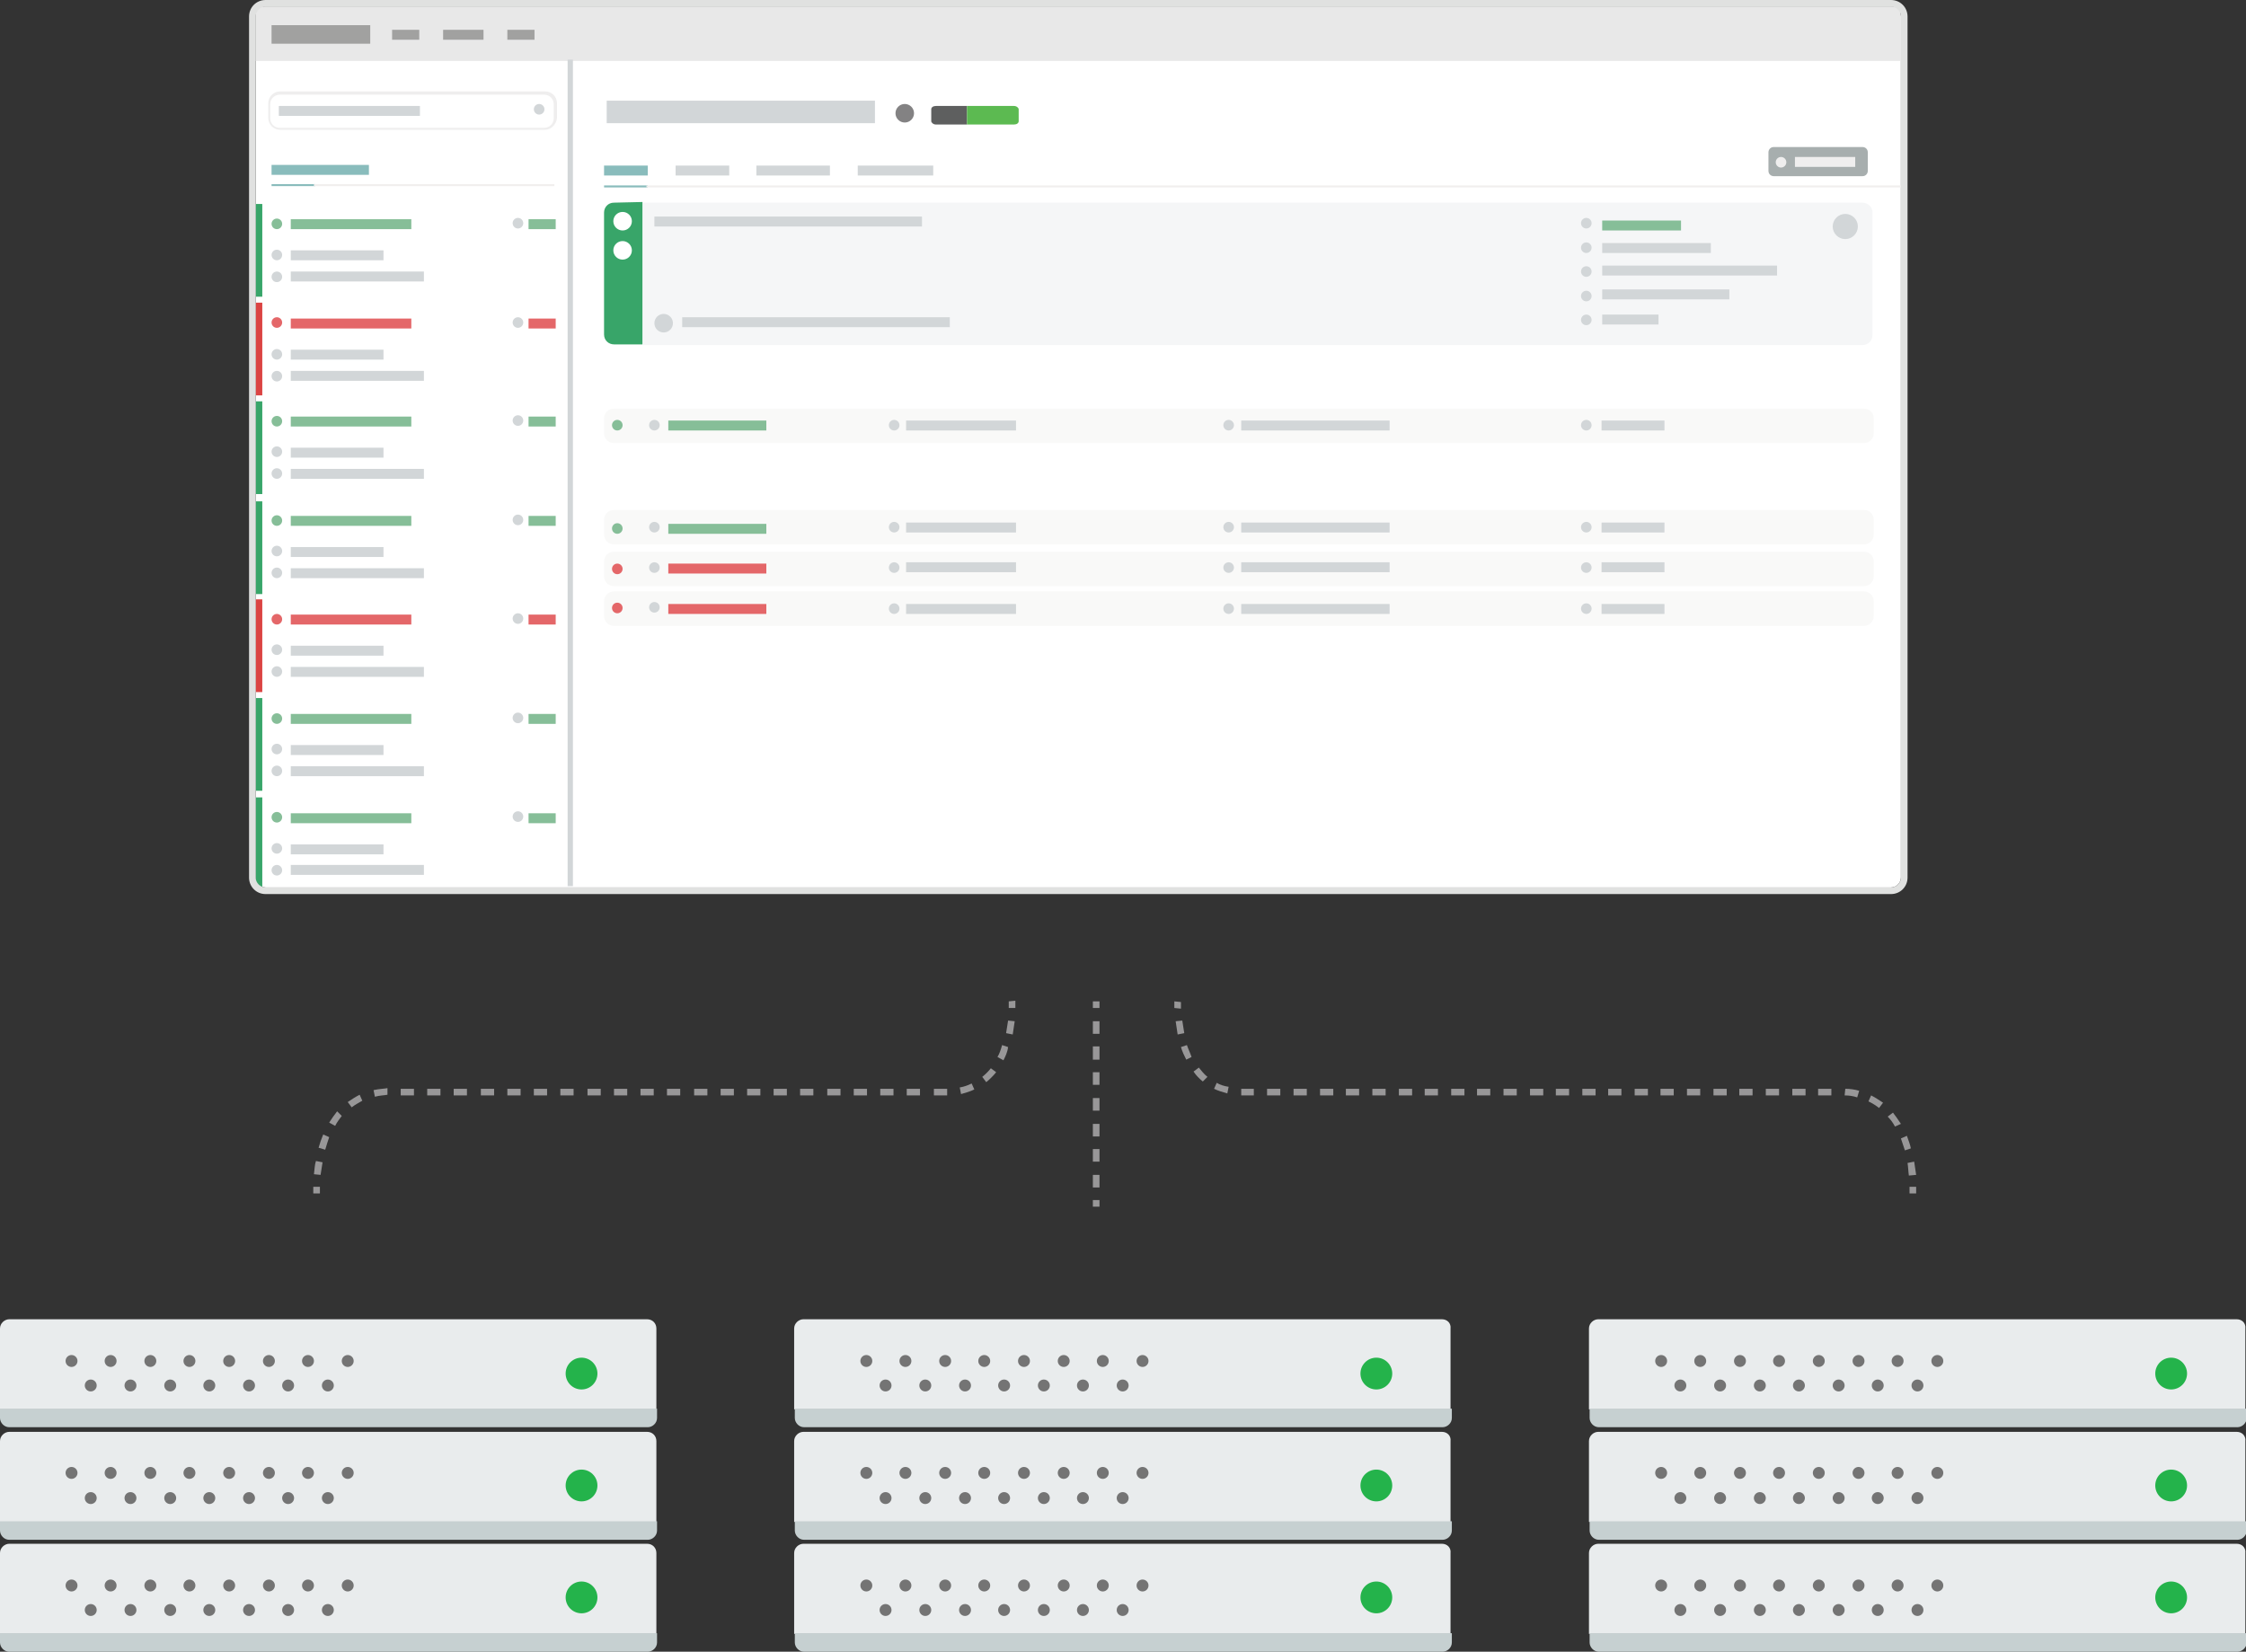 <?xml version="1.0" encoding="utf-8"?>
<!-- Generator: Adobe Illustrator 19.1.0, SVG Export Plug-In . SVG Version: 6.00 Build 0)  -->
<svg version="1.1" id="Layer_1" xmlns="http://www.w3.org/2000/svg" xmlns:xlink="http://www.w3.org/1999/xlink" x="0px" y="0px"
	 viewBox="-341 260.6 339.1 249.4" style="enable-background:new -341 260.6 339.1 249.4;" xml:space="preserve">
<rect x="-341" y="260.6" width="339.1" height="249.4" fill="#333333" stroke="none"/>
<style type="text/css">
	.st0{fill:#FFFFFF;}
	.st1{fill:#E9ECED;}
	.st2{fill:#C6D0D1;}
	.st3{fill:#24B34B;}
	.st4{fill:#747474;}
	.st5{fill:#989798;}
	.st6{fill:#F5F6F7;}
	.st7{fill:#38A569;}
	.st8{fill:#E8E8E8;}
	.st9{fill:#DB4443;}
	.st10{fill:#F9F9F8;}
	.st11{fill:#D2D6D8;}
	.st12{fill:#86BE98;}
	.st13{fill:#A1A1A0;}
	.st14{fill:#89BCBC;}
	.st15{fill:#F1EFEE;}
	.st16{fill:#E46769;}
	.st17{fill:#838283;}
	.st18{fill:#A7AEAE;}
	.st19{fill:#EFEEEE;}
	.st20{fill:#5E5F5F;}
	.st21{fill:#5CBA51;}
	.st22{fill:#E0E1E0;}
</style>
<path class="st0" d="M-55.5,394.6c0.8,0,1.5-0.7,1.5-1.5v-130c0-0.8-0.7-1.5-1.5-1.5h-245.4c-0.8,0-1.5,0.7-1.5,1.5v130
	c0,0.8,0.7,1.5,1.5,1.5H-55.5"/>
<g id="ServerRackLeft">
	<g>
		<g>
			<g>
				<path class="st1" d="M-243.3,493.7h-96.3c-0.7,0-1.4,0.6-1.4,1.4v12.2h99.1v-12.2C-241.9,494.3-242.5,493.7-243.3,493.7z"/>
			</g>
			<g>
				<path class="st2" d="M-341,508.6c0,0.7,0.6,1.4,1.4,1.4h96.4c0.7,0,1.4-0.6,1.4-1.4v-1.4H-341V508.6z"/>
			</g>
		</g>
		<g>
			<circle class="st3" cx="-253.2" cy="501.8" r="2.4"/>
		</g>
		<g>
			<g>
				<circle class="st4" cx="-288.5" cy="500" r="0.9"/>
			</g>
			<g>
				<circle class="st4" cx="-294.5" cy="500" r="0.9"/>
			</g>
			<g>
				<circle class="st4" cx="-300.4" cy="500" r="0.9"/>
			</g>
			<g>
				<circle class="st4" cx="-306.4" cy="500" r="0.9"/>
			</g>
			<g>
				<circle class="st4" cx="-312.4" cy="500" r="0.9"/>
			</g>
			<g>
				<circle class="st4" cx="-318.3" cy="500" r="0.9"/>
			</g>
			<g>
				<circle class="st4" cx="-324.3" cy="500" r="0.9"/>
			</g>
			<g>
				<circle class="st4" cx="-291.5" cy="503.7" r="0.9"/>
			</g>
			<g>
				<circle class="st4" cx="-297.5" cy="503.7" r="0.9"/>
			</g>
			<g>
				<circle class="st4" cx="-303.4" cy="503.7" r="0.9"/>
			</g>
			<g>
				<circle class="st4" cx="-309.4" cy="503.7" r="0.9"/>
			</g>
			<g>
				<circle class="st4" cx="-315.3" cy="503.7" r="0.9"/>
			</g>
			<g>
				<circle class="st4" cx="-321.3" cy="503.7" r="0.9"/>
			</g>
			<g>
				<circle class="st4" cx="-330.2" cy="500" r="0.9"/>
			</g>
			<g>
				<circle class="st4" cx="-327.3" cy="503.7" r="0.9"/>
			</g>
		</g>
	</g>
	<g>
		<g>
			<g>
				<path class="st1" d="M-243.3,476.8h-96.3c-0.7,0-1.4,0.6-1.4,1.4v12.2h99.1v-12.2C-241.9,477.4-242.5,476.8-243.3,476.8z"/>
			</g>
			<g>
				<path class="st2" d="M-341,491.7c0,0.7,0.6,1.4,1.4,1.4h96.4c0.7,0,1.4-0.6,1.4-1.4v-1.4H-341V491.7z"/>
			</g>
		</g>
		<g>
			<circle class="st3" cx="-253.2" cy="484.9" r="2.4"/>
		</g>
		<g>
			<g>
				<circle class="st4" cx="-288.5" cy="483" r="0.9"/>
			</g>
			<g>
				<circle class="st4" cx="-294.5" cy="483" r="0.9"/>
			</g>
			<g>
				<circle class="st4" cx="-300.4" cy="483" r="0.9"/>
			</g>
			<g>
				<circle class="st4" cx="-306.4" cy="483" r="0.9"/>
			</g>
			<g>
				<circle class="st4" cx="-312.4" cy="483" r="0.9"/>
			</g>
			<g>
				<circle class="st4" cx="-318.3" cy="483" r="0.9"/>
			</g>
			<g>
				<circle class="st4" cx="-324.3" cy="483" r="0.9"/>
			</g>
			<g>
				<circle class="st4" cx="-291.5" cy="486.8" r="0.9"/>
			</g>
			<g>
				<circle class="st4" cx="-297.5" cy="486.8" r="0.9"/>
			</g>
			<g>
				<circle class="st4" cx="-303.4" cy="486.8" r="0.9"/>
			</g>
			<g>
				<circle class="st4" cx="-309.4" cy="486.8" r="0.9"/>
			</g>
			<g>
				<circle class="st4" cx="-315.3" cy="486.8" r="0.9"/>
			</g>
			<g>
				<circle class="st4" cx="-321.3" cy="486.8" r="0.9"/>
			</g>
			<g>
				<circle class="st4" cx="-330.2" cy="483" r="0.9"/>
			</g>
			<g>
				<circle class="st4" cx="-327.3" cy="486.8" r="0.9"/>
			</g>
		</g>
	</g>
	<g>
		<g>
			<g>
				<path class="st1" d="M-243.3,459.8h-96.3c-0.7,0-1.4,0.6-1.4,1.4v12.2h99.1v-12.2C-241.9,460.4-242.5,459.8-243.3,459.8z"/>
			</g>
			<g>
				<path class="st2" d="M-341,474.7c0,0.7,0.6,1.4,1.4,1.4h96.4c0.7,0,1.4-0.6,1.4-1.4v-1.4H-341V474.7z"/>
			</g>
		</g>
		<g>
			<circle class="st3" cx="-253.2" cy="468" r="2.4"/>
		</g>
		<g>
			<g>
				<circle class="st4" cx="-288.5" cy="466.1" r="0.9"/>
			</g>
			<g>
				<circle class="st4" cx="-294.5" cy="466.1" r="0.9"/>
			</g>
			<g>
				<circle class="st4" cx="-300.4" cy="466.1" r="0.9"/>
			</g>
			<g>
				<circle class="st4" cx="-306.4" cy="466.1" r="0.9"/>
			</g>
			<g>
				<circle class="st4" cx="-312.4" cy="466.1" r="0.9"/>
			</g>
			<g>
				<circle class="st4" cx="-318.3" cy="466.1" r="0.9"/>
			</g>
			<g>
				<circle class="st4" cx="-324.3" cy="466.1" r="0.9"/>
			</g>
			<g>
				<circle class="st4" cx="-291.5" cy="469.8" r="0.9"/>
			</g>
			<g>
				<circle class="st4" cx="-297.5" cy="469.8" r="0.9"/>
			</g>
			<g>
				<circle class="st4" cx="-303.4" cy="469.8" r="0.9"/>
			</g>
			<g>
				<circle class="st4" cx="-309.4" cy="469.8" r="0.9"/>
			</g>
			<g>
				<circle class="st4" cx="-315.3" cy="469.8" r="0.9"/>
			</g>
			<g>
				<circle class="st4" cx="-321.3" cy="469.8" r="0.9"/>
			</g>
			<g>
				<circle class="st4" cx="-330.2" cy="466.1" r="0.9"/>
			</g>
			<g>
				<circle class="st4" cx="-327.3" cy="469.8" r="0.9"/>
			</g>
		</g>
	</g>
</g>
<g id="ServerRackMiddle">
	<g>
		<g>
			<g>
				<path class="st1" d="M-123.3,493.7h-96.4c-0.7,0-1.4,0.6-1.4,1.4v12.2h99.1v-12.2C-121.9,494.3-122.5,493.7-123.3,493.7z"/>
			</g>
			<g>
				<path class="st2" d="M-221,508.6c0,0.7,0.6,1.4,1.4,1.4h96.4c0.7,0,1.4-0.6,1.4-1.4v-1.4H-221V508.6z"/>
			</g>
		</g>
		<g>
			<circle class="st3" cx="-133.2" cy="501.8" r="2.4"/>
		</g>
		<g>
			<g>
				<circle class="st4" cx="-168.5" cy="500" r="0.9"/>
			</g>
			<g>
				<circle class="st4" cx="-174.5" cy="500" r="0.9"/>
			</g>
			<g>
				<circle class="st4" cx="-180.4" cy="500" r="0.9"/>
			</g>
			<g>
				<circle class="st4" cx="-186.4" cy="500" r="0.9"/>
			</g>
			<g>
				<circle class="st4" cx="-192.4" cy="500" r="0.9"/>
			</g>
			<g>
				<circle class="st4" cx="-198.3" cy="500" r="0.9"/>
			</g>
			<g>
				<circle class="st4" cx="-204.3" cy="500" r="0.9"/>
			</g>
			<g>
				<circle class="st4" cx="-171.5" cy="503.7" r="0.9"/>
			</g>
			<g>
				<circle class="st4" cx="-177.5" cy="503.7" r="0.9"/>
			</g>
			<g>
				<circle class="st4" cx="-183.4" cy="503.7" r="0.9"/>
			</g>
			<g>
				<circle class="st4" cx="-189.4" cy="503.7" r="0.9"/>
			</g>
			<g>
				<circle class="st4" cx="-195.3" cy="503.7" r="0.9"/>
			</g>
			<g>
				<circle class="st4" cx="-201.3" cy="503.7" r="0.9"/>
			</g>
			<g>
				<circle class="st4" cx="-210.2" cy="500" r="0.9"/>
			</g>
			<g>
				<circle class="st4" cx="-207.3" cy="503.7" r="0.9"/>
			</g>
		</g>
	</g>
	<g>
		<g>
			<g>
				<path class="st1" d="M-123.3,476.8h-96.4c-0.7,0-1.4,0.6-1.4,1.4v12.2h99.1v-12.2C-121.9,477.4-122.5,476.8-123.3,476.8z"/>
			</g>
			<g>
				<path class="st2" d="M-221,491.7c0,0.7,0.6,1.4,1.4,1.4h96.4c0.7,0,1.4-0.6,1.4-1.4v-1.4H-221V491.7z"/>
			</g>
		</g>
		<g>
			<circle class="st3" cx="-133.2" cy="484.9" r="2.4"/>
		</g>
		<g>
			<g>
				<circle class="st4" cx="-168.5" cy="483" r="0.9"/>
			</g>
			<g>
				<circle class="st4" cx="-174.5" cy="483" r="0.9"/>
			</g>
			<g>
				<circle class="st4" cx="-180.4" cy="483" r="0.9"/>
			</g>
			<g>
				<circle class="st4" cx="-186.4" cy="483" r="0.9"/>
			</g>
			<g>
				<circle class="st4" cx="-192.4" cy="483" r="0.9"/>
			</g>
			<g>
				<circle class="st4" cx="-198.3" cy="483" r="0.9"/>
			</g>
			<g>
				<circle class="st4" cx="-204.3" cy="483" r="0.9"/>
			</g>
			<g>
				<circle class="st4" cx="-171.5" cy="486.8" r="0.9"/>
			</g>
			<g>
				<circle class="st4" cx="-177.5" cy="486.8" r="0.9"/>
			</g>
			<g>
				<circle class="st4" cx="-183.4" cy="486.8" r="0.9"/>
			</g>
			<g>
				<circle class="st4" cx="-189.4" cy="486.8" r="0.9"/>
			</g>
			<g>
				<circle class="st4" cx="-195.3" cy="486.8" r="0.9"/>
			</g>
			<g>
				<circle class="st4" cx="-201.3" cy="486.8" r="0.9"/>
			</g>
			<g>
				<circle class="st4" cx="-210.2" cy="483" r="0.9"/>
			</g>
			<g>
				<circle class="st4" cx="-207.3" cy="486.8" r="0.9"/>
			</g>
		</g>
	</g>
	<g>
		<g>
			<g>
				<path class="st1" d="M-123.3,459.8h-96.4c-0.7,0-1.4,0.6-1.4,1.4v12.2h99.1v-12.2C-121.9,460.4-122.5,459.8-123.3,459.8z"/>
			</g>
			<g>
				<path class="st2" d="M-221,474.7c0,0.7,0.6,1.4,1.4,1.4h96.4c0.7,0,1.4-0.6,1.4-1.4v-1.4H-221V474.7z"/>
			</g>
		</g>
		<g>
			<circle class="st3" cx="-133.2" cy="468" r="2.4"/>
		</g>
		<g>
			<g>
				<circle class="st4" cx="-168.5" cy="466.1" r="0.9"/>
			</g>
			<g>
				<circle class="st4" cx="-174.5" cy="466.1" r="0.9"/>
			</g>
			<g>
				<circle class="st4" cx="-180.4" cy="466.1" r="0.9"/>
			</g>
			<g>
				<circle class="st4" cx="-186.4" cy="466.1" r="0.9"/>
			</g>
			<g>
				<circle class="st4" cx="-192.4" cy="466.1" r="0.9"/>
			</g>
			<g>
				<circle class="st4" cx="-198.3" cy="466.1" r="0.9"/>
			</g>
			<g>
				<circle class="st4" cx="-204.3" cy="466.1" r="0.9"/>
			</g>
			<g>
				<circle class="st4" cx="-171.5" cy="469.8" r="0.9"/>
			</g>
			<g>
				<circle class="st4" cx="-177.5" cy="469.8" r="0.9"/>
			</g>
			<g>
				<circle class="st4" cx="-183.4" cy="469.8" r="0.9"/>
			</g>
			<g>
				<circle class="st4" cx="-189.4" cy="469.8" r="0.9"/>
			</g>
			<g>
				<circle class="st4" cx="-195.3" cy="469.8" r="0.9"/>
			</g>
			<g>
				<circle class="st4" cx="-201.3" cy="469.8" r="0.9"/>
			</g>
			<g>
				<circle class="st4" cx="-210.2" cy="466.1" r="0.9"/>
			</g>
			<g>
				<circle class="st4" cx="-207.3" cy="469.8" r="0.9"/>
			</g>
		</g>
	</g>
</g>
<g id="ServerRackRight">
	<g>
		<g>
			<g>
				<path class="st1" d="M-3.3,493.7h-96.4c-0.7,0-1.4,0.6-1.4,1.4v12.2H-2v-12.2C-1.9,494.3-2.5,493.7-3.3,493.7z"/>
			</g>
			<g>
				<path class="st2" d="M-101,508.6c0,0.7,0.6,1.4,1.4,1.4h96.4c0.7,0,1.4-0.6,1.4-1.4v-1.4H-101V508.6z"/>
			</g>
		</g>
		<g>
			<circle class="st3" cx="-13.2" cy="501.8" r="2.4"/>
		</g>
		<g>
			<g>
				<circle class="st4" cx="-48.5" cy="500" r="0.9"/>
			</g>
			<g>
				<circle class="st4" cx="-54.5" cy="500" r="0.9"/>
			</g>
			<g>
				<circle class="st4" cx="-60.4" cy="500" r="0.9"/>
			</g>
			<g>
				<circle class="st4" cx="-66.4" cy="500" r="0.9"/>
			</g>
			<g>
				<circle class="st4" cx="-72.4" cy="500" r="0.9"/>
			</g>
			<g>
				<circle class="st4" cx="-78.3" cy="500" r="0.9"/>
			</g>
			<g>
				<circle class="st4" cx="-84.3" cy="500" r="0.9"/>
			</g>
			<g>
				<circle class="st4" cx="-51.5" cy="503.7" r="0.9"/>
			</g>
			<g>
				<circle class="st4" cx="-57.5" cy="503.7" r="0.9"/>
			</g>
			<g>
				<circle class="st4" cx="-63.4" cy="503.7" r="0.9"/>
			</g>
			<g>
				<circle class="st4" cx="-69.4" cy="503.7" r="0.9"/>
			</g>
			<g>
				<circle class="st4" cx="-75.3" cy="503.7" r="0.9"/>
			</g>
			<g>
				<circle class="st4" cx="-81.3" cy="503.7" r="0.9"/>
			</g>
			<g>
				<circle class="st4" cx="-90.2" cy="500" r="0.9"/>
			</g>
			<g>
				<circle class="st4" cx="-87.3" cy="503.7" r="0.9"/>
			</g>
		</g>
	</g>
	<g>
		<g>
			<g>
				<path class="st1" d="M-3.3,476.8h-96.4c-0.7,0-1.4,0.6-1.4,1.4v12.2H-2v-12.2C-1.9,477.4-2.5,476.8-3.3,476.8z"/>
			</g>
			<g>
				<path class="st2" d="M-101,491.7c0,0.7,0.6,1.4,1.4,1.4h96.4c0.7,0,1.4-0.6,1.4-1.4v-1.4H-101V491.7z"/>
			</g>
		</g>
		<g>
			<circle class="st3" cx="-13.2" cy="484.9" r="2.4"/>
		</g>
		<g>
			<g>
				<circle class="st4" cx="-48.5" cy="483" r="0.9"/>
			</g>
			<g>
				<circle class="st4" cx="-54.5" cy="483" r="0.9"/>
			</g>
			<g>
				<circle class="st4" cx="-60.4" cy="483" r="0.9"/>
			</g>
			<g>
				<circle class="st4" cx="-66.4" cy="483" r="0.9"/>
			</g>
			<g>
				<circle class="st4" cx="-72.4" cy="483" r="0.9"/>
			</g>
			<g>
				<circle class="st4" cx="-78.3" cy="483" r="0.9"/>
			</g>
			<g>
				<circle class="st4" cx="-84.3" cy="483" r="0.9"/>
			</g>
			<g>
				<circle class="st4" cx="-51.5" cy="486.8" r="0.9"/>
			</g>
			<g>
				<circle class="st4" cx="-57.5" cy="486.8" r="0.9"/>
			</g>
			<g>
				<circle class="st4" cx="-63.4" cy="486.8" r="0.9"/>
			</g>
			<g>
				<circle class="st4" cx="-69.4" cy="486.8" r="0.9"/>
			</g>
			<g>
				<circle class="st4" cx="-75.3" cy="486.8" r="0.9"/>
			</g>
			<g>
				<circle class="st4" cx="-81.3" cy="486.8" r="0.9"/>
			</g>
			<g>
				<circle class="st4" cx="-90.2" cy="483" r="0.9"/>
			</g>
			<g>
				<circle class="st4" cx="-87.3" cy="486.8" r="0.9"/>
			</g>
		</g>
	</g>
	<g>
		<g>
			<g>
				<path class="st1" d="M-3.3,459.8h-96.4c-0.7,0-1.4,0.6-1.4,1.4v12.2H-2v-12.2C-1.9,460.4-2.5,459.8-3.3,459.8z"/>
			</g>
			<g>
				<path class="st2" d="M-101,474.7c0,0.7,0.6,1.4,1.4,1.4h96.4c0.7,0,1.4-0.6,1.4-1.4v-1.4H-101V474.7z"/>
			</g>
		</g>
		<g>
			<circle class="st3" cx="-13.2" cy="468" r="2.4"/>
		</g>
		<g>
			<g>
				<circle class="st4" cx="-48.5" cy="466.1" r="0.9"/>
			</g>
			<g>
				<circle class="st4" cx="-54.5" cy="466.1" r="0.9"/>
			</g>
			<g>
				<circle class="st4" cx="-60.4" cy="466.1" r="0.9"/>
			</g>
			<g>
				<circle class="st4" cx="-66.4" cy="466.1" r="0.9"/>
			</g>
			<g>
				<circle class="st4" cx="-72.4" cy="466.1" r="0.9"/>
			</g>
			<g>
				<circle class="st4" cx="-78.3" cy="466.1" r="0.9"/>
			</g>
			<g>
				<circle class="st4" cx="-84.3" cy="466.1" r="0.9"/>
			</g>
			<g>
				<circle class="st4" cx="-51.5" cy="469.8" r="0.9"/>
			</g>
			<g>
				<circle class="st4" cx="-57.5" cy="469.8" r="0.9"/>
			</g>
			<g>
				<circle class="st4" cx="-63.4" cy="469.8" r="0.9"/>
			</g>
			<g>
				<circle class="st4" cx="-69.4" cy="469.8" r="0.9"/>
			</g>
			<g>
				<circle class="st4" cx="-75.3" cy="469.8" r="0.9"/>
			</g>
			<g>
				<circle class="st4" cx="-81.3" cy="469.8" r="0.9"/>
			</g>
			<g>
				<circle class="st4" cx="-90.2" cy="466.1" r="0.9"/>
			</g>
			<g>
				<circle class="st4" cx="-87.3" cy="469.8" r="0.9"/>
			</g>
		</g>
	</g>
</g>
<g id="DottedLines">
	<g>
		<g>
			<rect x="-176" y="411.8" class="st5" width="1" height="1"/>
		</g>
		<g>
			<path class="st5" d="M-175,439.9h-1V438h1V439.9z M-175,436h-1v-1.9h1V436z M-175,432.2h-1v-1.9h1V432.2z M-175,428.3h-1v-1.9h1
				V428.3z M-175,424.4h-1v-1.9h1V424.4z M-175,420.6h-1v-2h1V420.6z M-175,416.7h-1v-1.9h1V416.7z"/>
		</g>
		<g>
			<rect x="-176" y="441.8" class="st5" width="1" height="1"/>
		</g>
	</g>
	<g>
		<g>
			<path class="st5" d="M-163.7,412.8c0-0.6,0-1,0-1l1,0.1c0,0,0,0.4,0,1L-163.7,412.8z"/>
		</g>
		<g>
			<path class="st5" d="M-52.8,438.1c-0.1-0.7-0.1-1.3-0.2-1.9l1-0.2c0.1,0.6,0.2,1.3,0.3,2L-52.8,438.1z M-53.4,434.3
				c-0.2-0.6-0.4-1.2-0.6-1.8l0.9-0.4c0.2,0.6,0.5,1.3,0.6,1.9L-53.4,434.3z M-54.9,430.7c-0.3-0.6-0.7-1.1-1.1-1.5l0.8-0.6
				c0.4,0.5,0.8,1.1,1.2,1.7L-54.9,430.7z M-57.3,427.9c-0.5-0.4-1-0.7-1.6-1l0.4-0.9c0.6,0.3,1.2,0.7,1.8,1.1L-57.3,427.9z
				 M-60.6,426.3c-0.6-0.2-1.2-0.3-1.9-0.3l0.1-1c0.7,0,1.4,0.1,2.1,0.3L-60.6,426.3z M-64.5,426h-2v-1h2V426z M-68.4,426h-2v-1h2
				V426z M-72.4,426h-2v-1h2V426z M-76.4,426h-2v-1h2V426z M-80.3,426h-2v-1h2V426z M-84.3,426h-2v-1h2V426z M-88.3,426h-2v-1h2V426
				z M-92.2,426h-2v-1h2V426z M-96.2,426h-2v-1h2V426z M-100.1,426h-2v-1h2V426z M-104.1,426h-2v-1h2V426z M-108,426h-2v-1h2V426z
				 M-112,426h-2v-1h2V426z M-116,426h-2v-1h2V426z M-119.9,426h-2v-1h2V426z M-123.9,426h-2v-1h2V426z M-127.8,426h-2v-1h2V426z
				 M-131.8,426h-2v-1h2V426z M-135.8,426h-2v-1h2V426z M-139.7,426h-2v-1h2V426z M-143.7,426h-2v-1h2V426z M-147.7,426h-2v-1h2V426
				z M-151.6,426h-1.5c-0.2,0-0.3,0-0.5,0v-1c0.1,0,0.3,0,0.4,0h1.5v1H-151.6z M-155.7,425.7c-0.7-0.2-1.4-0.4-2-0.7l0.4-0.9
				c0.5,0.3,1.1,0.5,1.8,0.6L-155.7,425.7z M-159.4,423.9c-0.5-0.4-1-0.9-1.4-1.5l0.8-0.6c0.4,0.5,0.8,1,1.3,1.4L-159.4,423.9z
				 M-161.9,420.6c-0.3-0.6-0.6-1.2-0.8-1.9l0.9-0.3c0.2,0.6,0.5,1.2,0.7,1.8L-161.9,420.6z M-163.2,416.8c-0.1-0.6-0.2-1.3-0.3-2
				l1-0.1c0.1,0.7,0.2,1.3,0.3,1.9L-163.2,416.8z"/>
		</g>
		<g>
			<path class="st5" d="M-51.7,440.8h-1c0-0.3,0-0.7,0-1h1C-51.7,440.1-51.7,440.5-51.7,440.8z"/>
		</g>
	</g>
	<g>
		<g>
			<path class="st5" d="M-187.7,412.8h-1c0-0.6,0-0.9,0-1l1-0.1C-187.7,411.7-187.7,412.1-187.7,412.8z"/>
		</g>
		<g>
			<path class="st5" d="M-292.6,438l-1-0.1c0.1-0.7,0.1-1.4,0.3-2l1,0.2C-292.4,436.7-292.5,437.3-292.6,438z M-291.9,434.2l-1-0.3
				c0.2-0.7,0.4-1.3,0.7-2l0.9,0.4C-291.5,432.9-291.7,433.5-291.9,434.2z M-290.4,430.6l-0.9-0.5c0.4-0.6,0.8-1.2,1.2-1.7l0.7,0.7
				C-289.7,429.5-290.1,430-290.4,430.6z M-287.9,427.8l-0.6-0.8c0.6-0.4,1.2-0.8,1.8-1.1l0.4,0.9
				C-286.8,427.1-287.4,427.4-287.9,427.8z M-284.4,426.2l-0.2-1c0.9-0.2,1.6-0.2,2.1-0.3v1C-283,426-283.7,426-284.4,426.2z
				 M-198.2,426h-1.8v-1h2v1H-198.2z M-202.1,426h-2v-1h2V426z M-206.1,426h-2v-1h2V426z M-210.1,426h-2v-1h2V426z M-214.1,426h-2
				v-1h2V426z M-218.2,426h-2v-1h2V426z M-222.2,426h-2v-1h2V426z M-226.2,426h-2v-1h2V426z M-230.2,426h-2v-1h2V426z M-234.2,426
				h-2v-1h2V426z M-238.3,426h-2v-1h2V426z M-242.3,426h-2v-1h2V426z M-246.3,426h-2v-1h2V426z M-250.3,426h-2v-1h2V426z
				 M-254.4,426h-2v-1h2V426z M-258.4,426h-2v-1h2V426z M-262.4,426h-2v-1h2V426z M-266.4,426h-2v-1h2V426z M-270.5,426h-2v-1h2V426
				z M-274.5,426h-2v-1h2V426z M-278.5,426h-2v-1h2V426z M-195.9,425.8l-0.2-1c0.6-0.1,1.2-0.3,1.8-0.6l0.4,0.9
				C-194.5,425.4-195.2,425.6-195.9,425.8z M-192.1,424l-0.6-0.8c0.5-0.4,0.9-0.8,1.3-1.3l0.8,0.6
				C-191.1,423.1-191.6,423.6-192.1,424z M-189.5,420.7l-0.9-0.5c0.3-0.5,0.5-1.1,0.7-1.8l0.9,0.3
				C-188.9,419.5-189.2,420.1-189.5,420.7z M-188.1,416.8l-1-0.2c0.1-0.6,0.2-1.3,0.3-1.9l1,0.1C-187.9,415.5-188,416.2-188.1,416.8
				z"/>
		</g>
		<g>
			<path class="st5" d="M-292.7,440.8h-1c0-0.3,0-0.7,0-1h1C-292.7,440.2-292.7,440.5-292.7,440.8z"/>
		</g>
	</g>
</g>
<g id="TravisCI">
	<g>
		<g>
			<g>
				<path class="st6" d="M-59.8,291.2h-184.1v21.5h184.1c0.9,0,1.5-0.7,1.5-1.5v-18.4C-58.2,291.9-59,291.2-59.8,291.2z"/>
			</g>
		</g>
	</g>
	<g>
		<g>
			<path class="st7" d="M-248.3,291.2c-0.9,0-1.5,0.7-1.5,1.5v18.4c0,0.9,0.7,1.5,1.5,1.5h4.3v-21.5L-248.3,291.2L-248.3,291.2z"/>
		</g>
	</g>
	<g>
		<g>
			<rect x="-302.4" y="291.4" class="st7" width="1" height="14"/>
		</g>
	</g>
	<g>
		<g>
			<rect x="-302.4" y="261.6" class="st8" width="248.3" height="8.2"/>
		</g>
	</g>
	<g>
		<g>
			<rect x="-302.4" y="306.3" class="st9" width="1" height="14"/>
		</g>
	</g>
	<g>
		<g>
			<rect x="-302.4" y="351.1" class="st9" width="1" height="14"/>
		</g>
	</g>
	<g>
		<g>
			<rect x="-302.4" y="321.2" class="st7" width="1" height="14"/>
		</g>
	</g>
	<g>
		<g>
			<rect x="-302.4" y="336.3" class="st7" width="1" height="14"/>
		</g>
	</g>
	<g>
		<g>
			<rect x="-302.4" y="366" class="st7" width="1" height="14"/>
		</g>
	</g>
	<g>
		<g>
			<path class="st10" d="M-58.1,326c0,0.9-0.7,1.5-1.5,1.5h-188.7c-0.9,0-1.5-0.7-1.5-1.5v-2.2c0-0.9,0.7-1.5,1.5-1.5h188.7
				c0.9,0,1.5,0.7,1.5,1.5V326L-58.1,326z"/>
		</g>
	</g>
	<g>
		<g>
			<path class="st10" d="M-58.1,341.3c0,0.9-0.7,1.5-1.5,1.5h-188.7c-0.9,0-1.5-0.7-1.5-1.5v-2.2c0-0.9,0.7-1.5,1.5-1.5h188.7
				c0.9,0,1.5,0.7,1.5,1.5V341.3L-58.1,341.3z"/>
		</g>
	</g>
	<g>
		<g>
			<path class="st10" d="M-58.1,347.6c0,0.9-0.7,1.5-1.5,1.5h-188.7c-0.9,0-1.5-0.7-1.5-1.5v-2.2c0-0.9,0.7-1.5,1.5-1.5h188.7
				c0.9,0,1.5,0.7,1.5,1.5V347.6L-58.1,347.6z"/>
		</g>
	</g>
	<g>
		<g>
			<path class="st10" d="M-58.1,353.6c0,0.9-0.7,1.5-1.5,1.5h-188.7c-0.9,0-1.5-0.7-1.5-1.5v-2.2c0-0.9,0.7-1.5,1.5-1.5h188.7
				c0.9,0,1.5,0.7,1.5,1.5V353.6L-58.1,353.6z"/>
		</g>
	</g>
	<g>
		<g>
			<rect x="-302.4" y="381" class="st7" width="1" height="14"/>
		</g>
	</g>
	<g>
		<g>
			<rect x="-297.1" y="298.4" class="st11" width="14" height="1.5"/>
		</g>
	</g>
	<g>
		<g>
			<rect x="-298.9" y="276.6" class="st11" width="21.3" height="1.5"/>
		</g>
	</g>
	<g>
		<g>
			<rect x="-297.1" y="293.7" class="st12" width="18.2" height="1.5"/>
		</g>
	</g>
	<g>
		<g>
			<rect x="-281.8" y="265.1" class="st13" width="4.1" height="1.5"/>
		</g>
	</g>
	<g>
		<g>
			<rect x="-300" y="264.4" class="st13" width="14.9" height="2.8"/>
		</g>
	</g>
	<g>
		<g>
			<rect x="-264.4" y="265.1" class="st13" width="4.1" height="1.5"/>
		</g>
	</g>
	<g>
		<g>
			<rect x="-274.1" y="265.1" class="st13" width="6.1" height="1.5"/>
		</g>
	</g>
	<g>
		<g>
			<rect x="-261.2" y="293.7" class="st12" width="4.1" height="1.5"/>
		</g>
	</g>
	<g>
		<g>
			<rect x="-297.1" y="301.6" class="st11" width="20.1" height="1.5"/>
		</g>
	</g>
	<g>
		<g>
			<rect x="-242.2" y="293.3" class="st11" width="40.4" height="1.5"/>
		</g>
	</g>
	<g>
		<g>
			<rect x="-99.1" y="297.3" class="st11" width="16.4" height="1.5"/>
		</g>
	</g>
	<g>
		<g>
			<rect x="-99.1" y="293.9" class="st12" width="11.9" height="1.5"/>
		</g>
	</g>
	<g>
		<g>
			<rect x="-99.1" y="304.3" class="st11" width="19.2" height="1.5"/>
		</g>
	</g>
	<g>
		<g>
			<rect x="-99.1" y="308.1" class="st11" width="8.5" height="1.5"/>
		</g>
	</g>
	<g>
		<g>
			<rect x="-99.1" y="300.7" class="st11" width="26.4" height="1.5"/>
		</g>
	</g>
	<g>
		<g>
			<rect x="-249.8" y="285.6" class="st14" width="6.6" height="1.5"/>
		</g>
	</g>
	<g>
		<g>
			<rect x="-239" y="285.6" class="st11" width="8.1" height="1.5"/>
		</g>
	</g>
	<g>
		<g>
			<rect x="-226.8" y="285.6" class="st11" width="11.1" height="1.5"/>
		</g>
	</g>
	<g>
		<g>
			<rect x="-211.5" y="285.6" class="st11" width="11.4" height="1.5"/>
		</g>
	</g>
	<g>
		<g>
			<rect x="-249.8" y="288.6" class="st14" width="6.6" height="0.3"/>
		</g>
	</g>
	<g>
		<g>
			<rect x="-243.4" y="288.6" class="st15" width="189.4" height="0.3"/>
		</g>
	</g>
	<g>
		<g>
			<rect x="-300" y="285.5" class="st14" width="14.7" height="1.5"/>
		</g>
	</g>
	<g>
		<g>
			<rect x="-300" y="288.4" class="st14" width="6.6" height="0.3"/>
		</g>
	</g>
	<g>
		<g>
			<rect x="-293.6" y="288.4" class="st15" width="36.3" height="0.3"/>
		</g>
	</g>
	<g>
		<g>
			<rect x="-238" y="308.5" class="st11" width="40.4" height="1.5"/>
		</g>
	</g>
	<g>
		<g>
			<circle class="st12" cx="-299.2" cy="294.4" r="0.8"/>
		</g>
	</g>
	<g>
		<g>
			<circle class="st11" cx="-299.2" cy="299.1" r="0.8"/>
		</g>
	</g>
	<g>
		<g>
			<circle class="st12" cx="-247.8" cy="340.4" r="0.8"/>
		</g>
	</g>
	<g>
		<g>
			<circle class="st16" cx="-247.8" cy="346.5" r="0.8"/>
		</g>
	</g>
	<g>
		<g>
			<circle class="st16" cx="-247.8" cy="352.4" r="0.8"/>
		</g>
	</g>
	<g>
		<g>
			<circle class="st12" cx="-247.8" cy="324.8" r="0.8"/>
		</g>
	</g>
	<g>
		<g>
			<circle class="st11" cx="-262.8" cy="294.3" r="0.8"/>
		</g>
	</g>
	<g>
		<g>
			<circle class="st11" cx="-101.5" cy="294.3" r="0.8"/>
		</g>
	</g>
	<g>
		<g>
			<circle class="st11" cx="-101.5" cy="298" r="0.8"/>
		</g>
	</g>
	<g>
		<g>
			<circle class="st11" cx="-101.5" cy="301.6" r="0.8"/>
		</g>
	</g>
	<g>
		<g>
			<circle class="st11" cx="-101.5" cy="305.3" r="0.8"/>
		</g>
	</g>
	<g>
		<g>
			<circle class="st11" cx="-101.5" cy="308.9" r="0.8"/>
		</g>
	</g>
	<g>
		<g>
			<circle class="st11" cx="-259.6" cy="277.1" r="0.8"/>
		</g>
	</g>
	<g>
		<g>
			<circle class="st11" cx="-299.2" cy="302.4" r="0.8"/>
		</g>
	</g>
	<g>
		<g>
			<rect x="-297.1" y="328.2" class="st11" width="14" height="1.5"/>
		</g>
	</g>
	<g>
		<g>
			<rect x="-297.1" y="323.5" class="st12" width="18.2" height="1.5"/>
		</g>
	</g>
	<g>
		<g>
			<rect x="-261.2" y="323.5" class="st12" width="4.1" height="1.5"/>
		</g>
	</g>
	<g>
		<g>
			<rect x="-297.1" y="331.4" class="st11" width="20.1" height="1.5"/>
		</g>
	</g>
	<g>
		<g>
			<circle class="st12" cx="-299.2" cy="324.2" r="0.8"/>
		</g>
	</g>
	<g>
		<g>
			<circle class="st11" cx="-299.2" cy="328.8" r="0.8"/>
		</g>
	</g>
	<g>
		<g>
			<circle class="st11" cx="-262.8" cy="324.1" r="0.8"/>
		</g>
	</g>
	<g>
		<g>
			<circle class="st11" cx="-242.2" cy="324.8" r="0.8"/>
		</g>
	</g>
	<g>
		<g>
			<g>
				<rect x="-204.2" y="324.1" class="st11" width="16.6" height="1.5"/>
			</g>
		</g>
		<g>
			<g>
				<circle class="st11" cx="-206" cy="324.8" r="0.8"/>
			</g>
		</g>
	</g>
	<g>
		<g>
			<g>
				<rect x="-153.6" y="324.1" class="st11" width="22.4" height="1.5"/>
			</g>
		</g>
		<g>
			<g>
				<circle class="st11" cx="-155.5" cy="324.8" r="0.8"/>
			</g>
		</g>
	</g>
	<g>
		<g>
			<g>
				<rect x="-99.2" y="324.1" class="st11" width="9.5" height="1.5"/>
			</g>
		</g>
		<g>
			<g>
				<circle class="st11" cx="-101.5" cy="324.8" r="0.8"/>
			</g>
		</g>
	</g>
	<g>
		<g>
			<g>
				<rect x="-204.2" y="339.5" class="st11" width="16.6" height="1.5"/>
			</g>
		</g>
		<g>
			<g>
				<circle class="st11" cx="-206" cy="340.2" r="0.8"/>
			</g>
		</g>
	</g>
	<g>
		<g>
			<g>
				<rect x="-153.6" y="339.5" class="st11" width="22.4" height="1.5"/>
			</g>
		</g>
		<g>
			<g>
				<circle class="st11" cx="-155.5" cy="340.2" r="0.8"/>
			</g>
		</g>
	</g>
	<g>
		<g>
			<g>
				<rect x="-99.2" y="339.5" class="st11" width="9.5" height="1.5"/>
			</g>
		</g>
		<g>
			<g>
				<circle class="st11" cx="-101.5" cy="340.2" r="0.8"/>
			</g>
		</g>
	</g>
	<g>
		<g>
			<g>
				<rect x="-204.2" y="345.5" class="st11" width="16.6" height="1.5"/>
			</g>
		</g>
		<g>
			<g>
				<circle class="st11" cx="-206" cy="346.3" r="0.8"/>
			</g>
		</g>
	</g>
	<g>
		<g>
			<g>
				<rect x="-153.6" y="345.5" class="st11" width="22.4" height="1.5"/>
			</g>
		</g>
		<g>
			<g>
				<circle class="st11" cx="-155.5" cy="346.3" r="0.8"/>
			</g>
		</g>
	</g>
	<g>
		<g>
			<g>
				<rect x="-99.2" y="345.5" class="st11" width="9.5" height="1.5"/>
			</g>
		</g>
		<g>
			<g>
				<circle class="st11" cx="-101.5" cy="346.3" r="0.8"/>
			</g>
		</g>
	</g>
	<g>
		<g>
			<g>
				<rect x="-204.2" y="351.8" class="st11" width="16.6" height="1.5"/>
			</g>
		</g>
		<g>
			<g>
				<circle class="st11" cx="-206" cy="352.5" r="0.8"/>
			</g>
		</g>
	</g>
	<g>
		<g>
			<g>
				<rect x="-153.6" y="351.8" class="st11" width="22.4" height="1.5"/>
			</g>
		</g>
		<g>
			<g>
				<circle class="st11" cx="-155.5" cy="352.5" r="0.8"/>
			</g>
		</g>
	</g>
	<g>
		<g>
			<g>
				<rect x="-99.2" y="351.8" class="st11" width="9.5" height="1.5"/>
			</g>
		</g>
		<g>
			<g>
				<circle class="st11" cx="-101.5" cy="352.5" r="0.8"/>
			</g>
		</g>
	</g>
	<g>
		<g>
			<circle class="st11" cx="-240.8" cy="309.4" r="1.4"/>
		</g>
	</g>
	<g>
		<g>
			<circle class="st17" cx="-204.4" cy="277.7" r="1.4"/>
		</g>
	</g>
	<g>
		<g>
			<circle class="st0" cx="-247" cy="294" r="1.4"/>
		</g>
	</g>
	<g>
		<g>
			<circle class="st0" cx="-247" cy="298.4" r="1.4"/>
		</g>
	</g>
	<g>
		<g>
			<circle class="st11" cx="-242.2" cy="340.2" r="0.8"/>
		</g>
	</g>
	<g>
		<g>
			<circle class="st11" cx="-242.2" cy="346.3" r="0.8"/>
		</g>
	</g>
	<g>
		<g>
			<circle class="st11" cx="-242.2" cy="352.3" r="0.8"/>
		</g>
	</g>
	<g>
		<g>
			<circle class="st11" cx="-299.2" cy="332.1" r="0.8"/>
		</g>
	</g>
	<g>
		<g>
			<rect x="-297.1" y="343.2" class="st11" width="14" height="1.5"/>
		</g>
	</g>
	<g>
		<g>
			<rect x="-297.1" y="338.5" class="st12" width="18.2" height="1.5"/>
		</g>
	</g>
	<g>
		<g>
			<rect x="-261.2" y="338.5" class="st12" width="4.1" height="1.5"/>
		</g>
	</g>
	<g>
		<g>
			<rect x="-297.1" y="346.4" class="st11" width="20.1" height="1.5"/>
		</g>
	</g>
	<g>
		<g>
			<circle class="st12" cx="-299.2" cy="339.2" r="0.8"/>
		</g>
	</g>
	<g>
		<g>
			<circle class="st11" cx="-299.2" cy="343.8" r="0.8"/>
		</g>
	</g>
	<g>
		<g>
			<circle class="st11" cx="-262.8" cy="339.1" r="0.8"/>
		</g>
	</g>
	<g>
		<g>
			<circle class="st11" cx="-299.2" cy="347.1" r="0.8"/>
		</g>
	</g>
	<g>
		<g>
			<rect x="-297.1" y="358.1" class="st11" width="14" height="1.5"/>
		</g>
	</g>
	<g>
		<g>
			<rect x="-297.1" y="353.4" class="st16" width="18.2" height="1.5"/>
		</g>
	</g>
	<g>
		<g>
			<rect x="-261.2" y="353.4" class="st16" width="4.1" height="1.5"/>
		</g>
	</g>
	<g>
		<g>
			<rect x="-240.1" y="351.8" class="st16" width="14.8" height="1.5"/>
		</g>
	</g>
	<g>
		<g>
			<rect x="-240.1" y="345.7" class="st16" width="14.8" height="1.5"/>
		</g>
	</g>
	<g>
		<g>
			<rect x="-240.1" y="339.7" class="st12" width="14.8" height="1.5"/>
		</g>
	</g>
	<g>
		<g>
			<rect x="-240.1" y="324.1" class="st12" width="14.8" height="1.5"/>
		</g>
	</g>
	<g>
		<g>
			<rect x="-297.1" y="361.3" class="st11" width="20.1" height="1.5"/>
		</g>
	</g>
	<g>
		<g>
			<circle class="st16" cx="-299.2" cy="354.1" r="0.8"/>
		</g>
	</g>
	<g>
		<g>
			<circle class="st11" cx="-299.2" cy="358.7" r="0.8"/>
		</g>
	</g>
	<g>
		<g>
			<circle class="st11" cx="-262.8" cy="354" r="0.8"/>
		</g>
	</g>
	<g>
		<g>
			<circle class="st11" cx="-299.2" cy="362" r="0.8"/>
		</g>
	</g>
	<g>
		<g>
			<rect x="-297.1" y="313.4" class="st11" width="14" height="1.5"/>
		</g>
	</g>
	<g>
		<g>
			<rect x="-297.1" y="308.7" class="st16" width="18.2" height="1.5"/>
		</g>
	</g>
	<g>
		<g>
			<rect x="-261.2" y="308.7" class="st16" width="4.1" height="1.5"/>
		</g>
	</g>
	<g>
		<g>
			<rect x="-297.1" y="316.6" class="st11" width="20.1" height="1.5"/>
		</g>
	</g>
	<g>
		<g>
			<circle class="st16" cx="-299.2" cy="309.3" r="0.8"/>
		</g>
	</g>
	<g>
		<g>
			<circle class="st11" cx="-299.2" cy="314.1" r="0.8"/>
		</g>
	</g>
	<g>
		<g>
			<circle class="st11" cx="-262.8" cy="309.3" r="0.8"/>
		</g>
	</g>
	<g>
		<g>
			<path class="st18" d="M-59,286.4c0,0.4-0.3,0.8-0.8,0.8h-13.4c-0.4,0-0.8-0.3-0.8-0.8v-2.8c0-0.4,0.3-0.8,0.8-0.8h13.4
				c0.4,0,0.8,0.3,0.8,0.8V286.4z"/>
		</g>
	</g>
	<g>
		<g>
			<circle class="st11" cx="-299.2" cy="317.4" r="0.8"/>
		</g>
	</g>
	<g>
		<g>
			<rect x="-297.1" y="373.1" class="st11" width="14" height="1.5"/>
		</g>
	</g>
	<g>
		<g>
			<rect x="-297.1" y="368.4" class="st12" width="18.2" height="1.5"/>
		</g>
	</g>
	<g>
		<g>
			<rect x="-261.2" y="368.4" class="st12" width="4.1" height="1.5"/>
		</g>
	</g>
	<g>
		<g>
			<rect x="-297.1" y="376.3" class="st11" width="20.1" height="1.5"/>
		</g>
	</g>
	<g>
		<g>
			<circle class="st12" cx="-299.2" cy="369.1" r="0.8"/>
		</g>
	</g>
	<g>
		<g>
			<circle class="st11" cx="-299.2" cy="373.7" r="0.8"/>
		</g>
	</g>
	<g>
		<g>
			<circle class="st11" cx="-262.8" cy="369" r="0.8"/>
		</g>
	</g>
	<g>
		<g>
			<circle class="st11" cx="-299.2" cy="377" r="0.8"/>
		</g>
	</g>
	<g>
		<g>
			<rect x="-297.1" y="388.1" class="st11" width="14" height="1.5"/>
		</g>
	</g>
	<g>
		<g>
			<rect x="-297.1" y="383.4" class="st12" width="18.2" height="1.5"/>
		</g>
	</g>
	<g>
		<g>
			<rect x="-261.2" y="383.4" class="st12" width="4.1" height="1.5"/>
		</g>
	</g>
	<g>
		<g>
			<rect x="-297.1" y="391.2" class="st11" width="20.1" height="1.5"/>
		</g>
	</g>
	<g>
		<g>
			<circle class="st12" cx="-299.2" cy="384" r="0.8"/>
		</g>
	</g>
	<g>
		<g>
			<circle class="st11" cx="-299.2" cy="388.7" r="0.8"/>
		</g>
	</g>
	<g>
		<g>
			<circle class="st11" cx="-262.8" cy="383.9" r="0.8"/>
		</g>
	</g>
	<g>
		<g>
			<circle class="st11" cx="-299.2" cy="392" r="0.8"/>
		</g>
	</g>
	<g>
		<g>
			<g>
				<path class="st19" d="M-258.7,280.2h-40c-1,0-1.8-0.8-1.8-1.8v-2.2c0-1,0.8-1.8,1.8-1.8h40c1,0,1.8,0.8,1.8,1.8v2.2
					C-257,279.4-257.8,280.2-258.7,280.2z M-298.8,274.9c-0.7,0-1.4,0.6-1.4,1.4v2.2c0,0.7,0.6,1.4,1.4,1.4h40
					c0.7,0,1.4-0.6,1.4-1.4v-2.2c0-0.7-0.6-1.4-1.4-1.4H-298.8z"/>
			</g>
		</g>
	</g>
	<g>
		<g>
			<rect x="-255.3" y="269.6" class="st11" width="0.8" height="124.8"/>
		</g>
	</g>
	<g>
		<g>
			<circle class="st11" cx="-62.4" cy="294.8" r="1.9"/>
		</g>
	</g>
	<g>
		<g>
			<rect x="-70" y="284.3" class="st19" width="9.1" height="1.5"/>
		</g>
	</g>
	<g>
		<g>
			<circle class="st19" cx="-72.1" cy="285.1" r="0.8"/>
		</g>
	</g>
	<g>
		<g>
			<path class="st20" d="M-199.7,276.6c-0.4,0-0.7,0.2-0.7,0.5v1.8c0,0.2,0.3,0.5,0.7,0.5h4.7v-2.8H-199.7L-199.7,276.6z"/>
		</g>
	</g>
	<g>
		<g>
			<path class="st21" d="M-187.2,278.9v-1.8c0-0.2-0.3-0.5-0.7-0.5h-7.1v2.8h7.1C-187.5,279.4-187.2,279.2-187.2,278.9z"/>
		</g>
	</g>
	<g>
		<g>
			<rect x="-249.4" y="275.8" class="st11" width="40.5" height="3.4"/>
		</g>
	</g>
	<g>
		<path class="st22" d="M-55.5,395.6h-245.4c-1.4,0-2.5-1.1-2.5-2.5v-130c0-1.4,1.1-2.5,2.5-2.5h245.4c1.4,0,2.5,1.1,2.5,2.5v130
			C-53,394.5-54.1,395.6-55.5,395.6z M-300.9,261.6c-0.8,0-1.5,0.7-1.5,1.5v130c0,0.8,0.7,1.5,1.5,1.5h245.4c0.8,0,1.5-0.7,1.5-1.5
			v-130c0-0.8-0.7-1.5-1.5-1.5H-300.9z"/>
	</g>
</g>
</svg>
